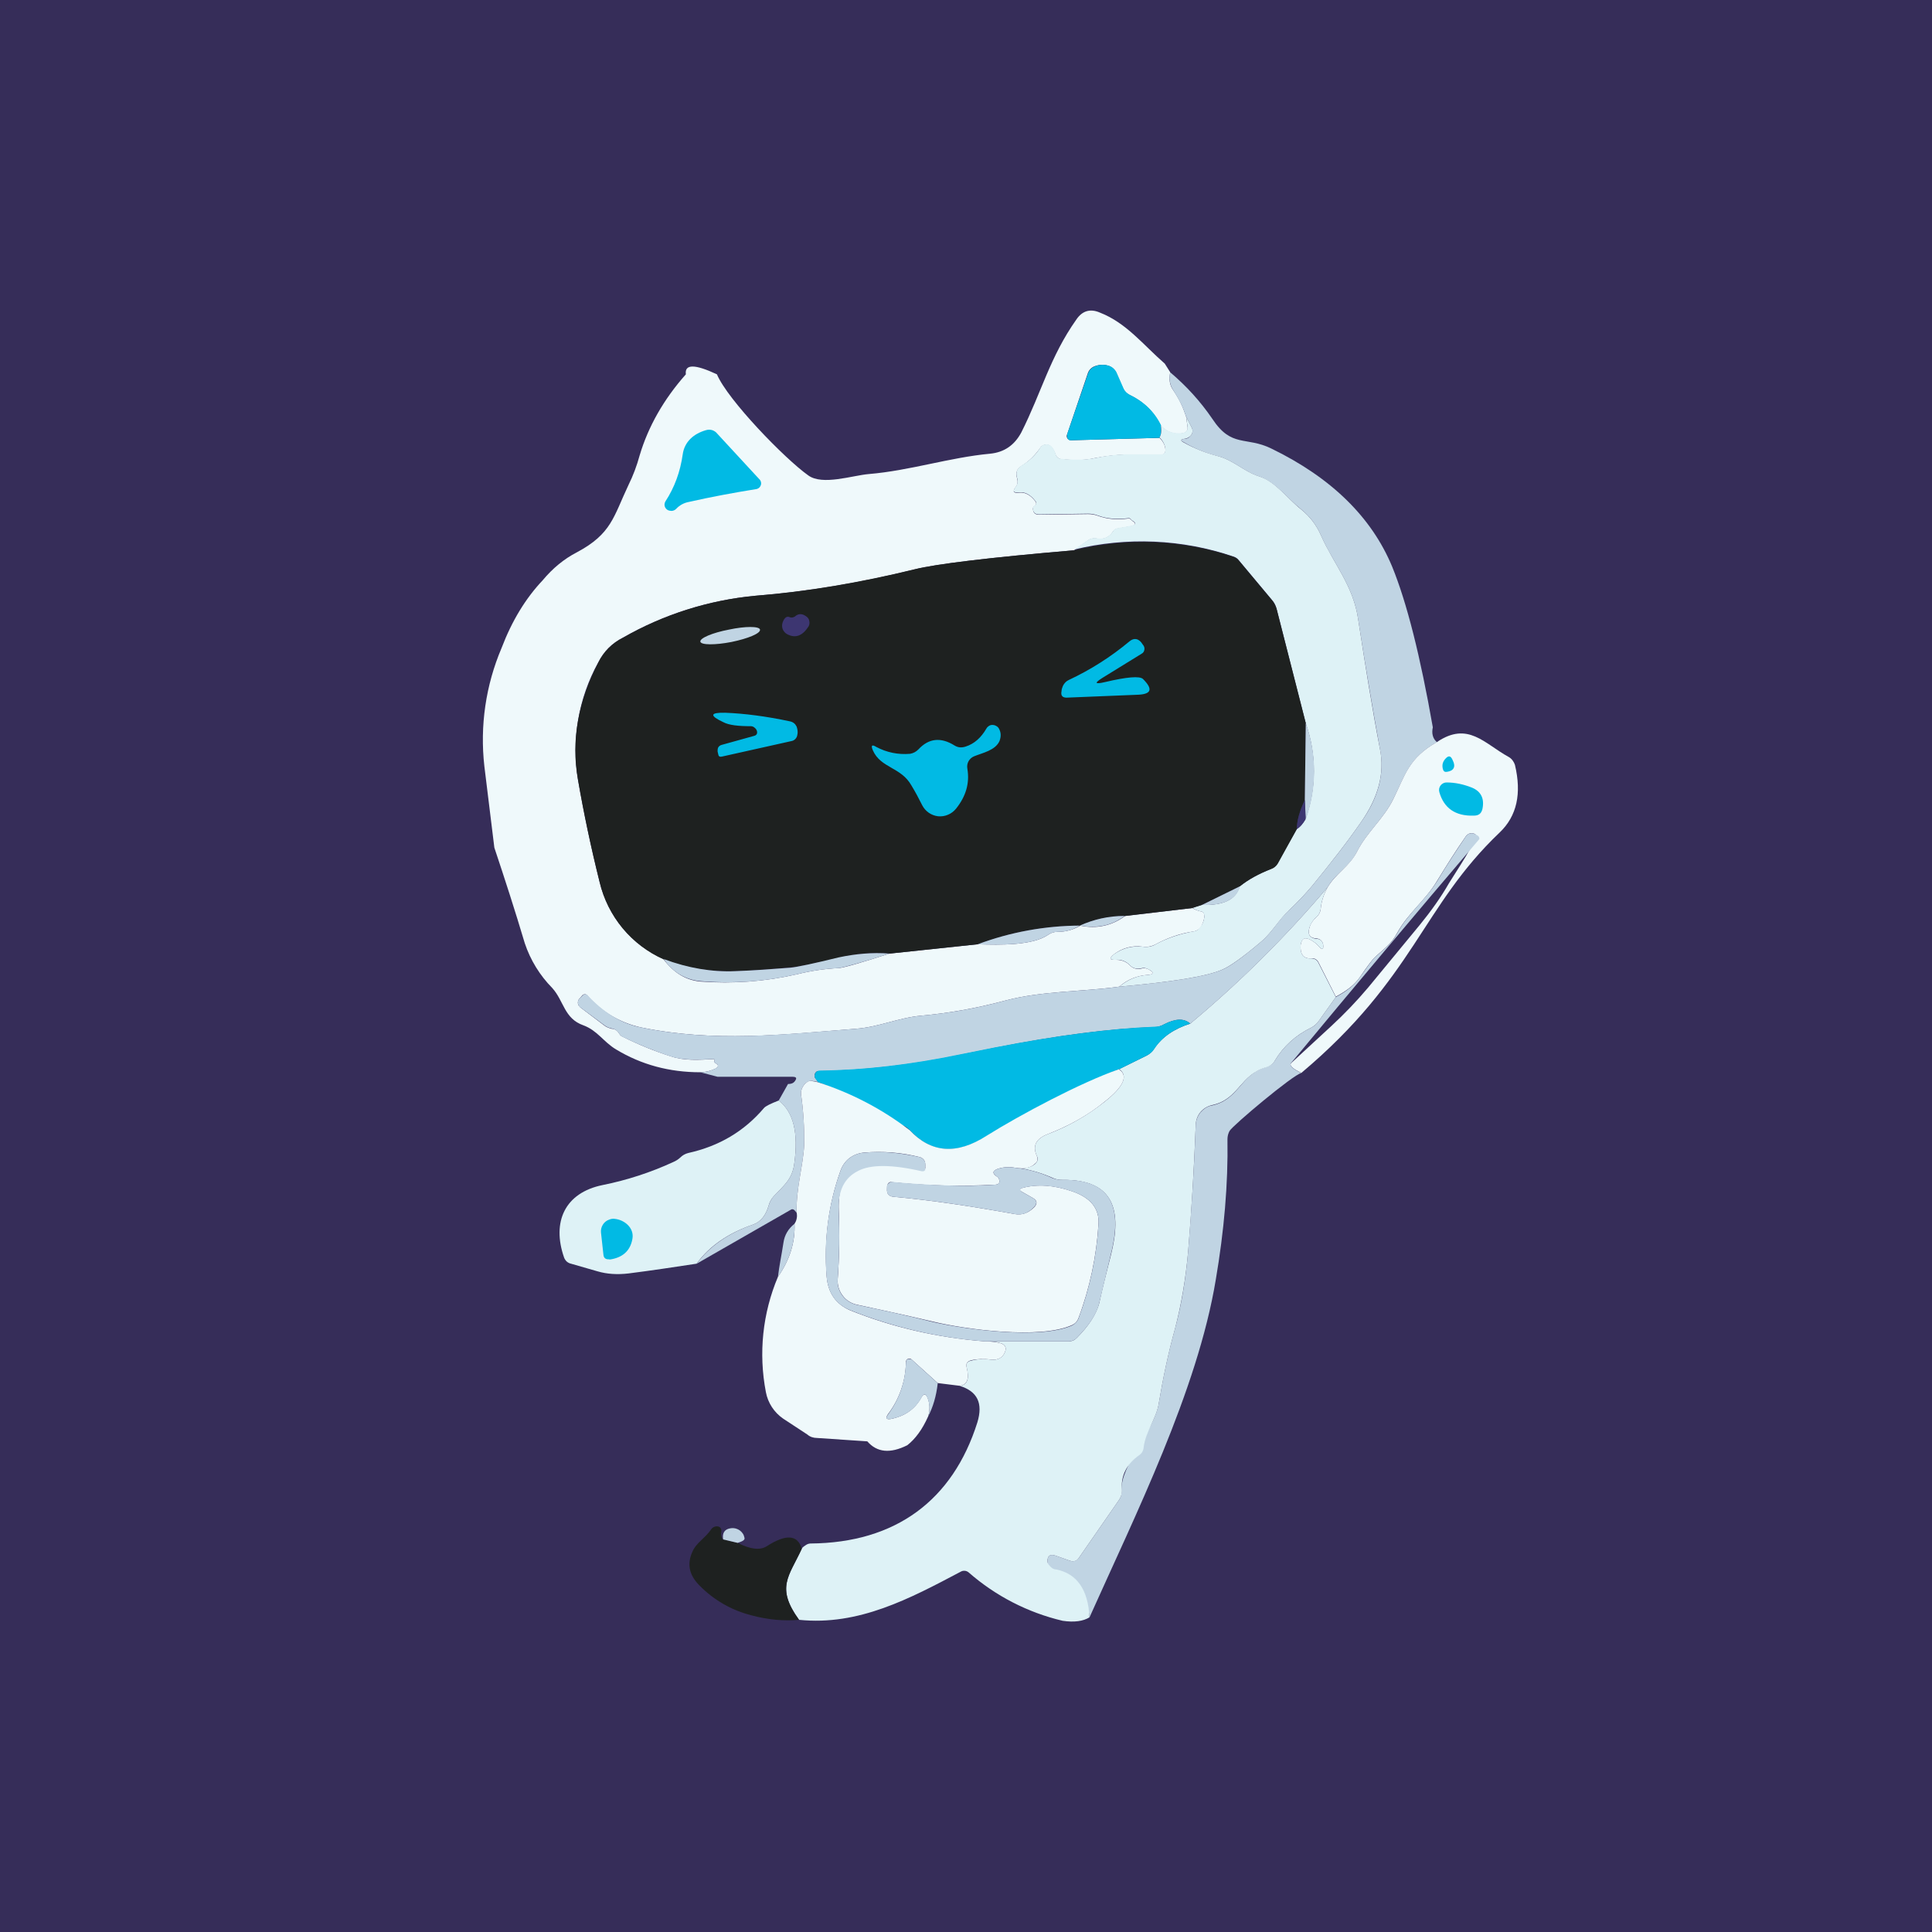 <svg width="24" height="24" viewBox="0 0 24 24" fill="none" xmlns="http://www.w3.org/2000/svg">
<rect x="0" y="0" width="24" height="24" fill="#808080" stroke="none"/>
<g clip-path="url(#clip0_31_13736)">
<path d="M0 0H24V24H0V0Z" fill="#362D59"/>
<path d="M14.469 4.517L14.537 4.624C14.52 4.71 14.529 4.783 14.572 4.843C14.657 4.971 14.691 5.049 14.734 5.173L14.752 5.301C14.76 5.344 14.739 5.374 14.691 5.383C14.642 5.392 14.591 5.388 14.544 5.372C14.496 5.355 14.454 5.327 14.421 5.289C14.336 5.117 14.207 4.989 14.027 4.903C13.995 4.888 13.969 4.862 13.954 4.83L13.864 4.629C13.854 4.606 13.839 4.586 13.819 4.57C13.8 4.555 13.777 4.544 13.753 4.539C13.7 4.526 13.645 4.531 13.594 4.551C13.575 4.559 13.558 4.57 13.544 4.585C13.53 4.6 13.519 4.618 13.513 4.637L13.256 5.396C13.252 5.404 13.25 5.413 13.251 5.422C13.252 5.431 13.255 5.44 13.26 5.447C13.266 5.454 13.273 5.46 13.281 5.464C13.289 5.467 13.298 5.469 13.307 5.469L14.404 5.439C14.447 5.481 14.473 5.529 14.477 5.58C14.482 5.627 14.46 5.653 14.409 5.653C14.263 5.644 14.121 5.644 13.98 5.649C13.86 5.649 13.736 5.666 13.599 5.691C13.492 5.717 13.354 5.721 13.191 5.704C13.173 5.704 13.155 5.698 13.14 5.686C13.125 5.674 13.115 5.658 13.11 5.64C13.1 5.611 13.086 5.583 13.067 5.559C13.059 5.548 13.049 5.539 13.037 5.533C13.025 5.527 13.012 5.524 12.999 5.524C12.985 5.524 12.971 5.526 12.958 5.532C12.945 5.538 12.934 5.547 12.926 5.559C12.861 5.653 12.784 5.73 12.694 5.786C12.634 5.82 12.613 5.871 12.634 5.94C12.647 5.983 12.643 6.017 12.617 6.051C12.574 6.107 12.591 6.129 12.66 6.12C12.733 6.111 12.802 6.15 12.861 6.227C12.879 6.249 12.874 6.27 12.853 6.287C12.847 6.29 12.842 6.294 12.838 6.299C12.834 6.304 12.832 6.311 12.832 6.317C12.832 6.369 12.857 6.394 12.909 6.394L13.517 6.386C13.56 6.386 13.603 6.394 13.637 6.407C13.753 6.45 13.877 6.459 14.019 6.441C14.027 6.441 14.036 6.441 14.044 6.45L14.066 6.471C14.117 6.501 14.109 6.523 14.053 6.536L13.882 6.566C13.87 6.568 13.859 6.572 13.849 6.579C13.839 6.585 13.832 6.594 13.826 6.604C13.779 6.677 13.71 6.707 13.62 6.69C13.601 6.687 13.582 6.687 13.564 6.692C13.545 6.696 13.528 6.704 13.513 6.716L13.341 6.836C12.283 6.926 11.627 7.007 11.37 7.071C10.68 7.243 10.02 7.35 9.381 7.401C8.804 7.455 8.244 7.632 7.74 7.92C7.603 7.989 7.5 8.091 7.431 8.229C7.187 8.671 7.098 9.183 7.179 9.681C7.251 10.097 7.341 10.526 7.449 10.959C7.499 11.168 7.596 11.363 7.734 11.529C7.871 11.694 8.045 11.826 8.241 11.914C8.37 12.086 8.52 12.176 8.7 12.193C9.107 12.223 9.506 12.193 9.9 12.103C10.072 12.06 10.243 12.034 10.419 12.026C10.483 12.021 10.693 11.961 11.049 11.846L12.146 11.73C12.424 11.739 12.832 11.747 13.024 11.61C13.057 11.587 13.096 11.575 13.136 11.576C13.239 11.576 13.333 11.55 13.419 11.499C13.629 11.541 13.813 11.499 13.976 11.379L14.812 11.28C14.841 11.297 14.871 11.31 14.906 11.319C14.949 11.323 14.966 11.349 14.961 11.387C14.957 11.434 14.94 11.473 14.919 11.516C14.907 11.531 14.892 11.545 14.875 11.554C14.858 11.564 14.839 11.57 14.82 11.572C14.653 11.597 14.499 11.653 14.357 11.73C14.307 11.757 14.25 11.768 14.194 11.76C14.132 11.751 14.068 11.755 14.007 11.771C13.946 11.787 13.889 11.816 13.839 11.854C13.774 11.906 13.783 11.927 13.864 11.923C13.933 11.923 13.989 11.944 14.036 11.992C14.052 12.009 14.073 12.023 14.097 12.03C14.12 12.038 14.145 12.039 14.169 12.034C14.185 12.029 14.203 12.026 14.221 12.028C14.239 12.029 14.256 12.034 14.271 12.043C14.344 12.086 14.34 12.103 14.254 12.111C14.126 12.12 14.006 12.167 13.903 12.257C13.427 12.322 12.943 12.309 12.489 12.429C12.124 12.527 11.777 12.587 11.443 12.617C11.16 12.643 10.916 12.759 10.629 12.78C9.716 12.853 8.884 12.951 7.963 12.763C7.699 12.705 7.461 12.562 7.286 12.356C7.277 12.351 7.268 12.35 7.259 12.351C7.249 12.353 7.241 12.357 7.234 12.364L7.204 12.399C7.192 12.409 7.183 12.424 7.18 12.441C7.177 12.457 7.179 12.474 7.187 12.489L7.209 12.514L7.504 12.737C7.53 12.759 7.564 12.771 7.599 12.78C7.641 12.78 7.671 12.806 7.693 12.84C7.701 12.857 7.714 12.87 7.736 12.879C7.933 12.977 8.134 13.059 8.336 13.123C8.507 13.179 8.679 13.166 8.863 13.157C8.865 13.157 8.868 13.157 8.87 13.158C8.872 13.158 8.874 13.16 8.876 13.162C8.877 13.163 8.877 13.166 8.877 13.168C8.877 13.17 8.877 13.172 8.876 13.174C8.871 13.187 8.876 13.2 8.884 13.204C8.931 13.23 8.931 13.252 8.884 13.277C8.824 13.303 8.764 13.32 8.7 13.32C8.314 13.32 7.967 13.226 7.654 13.037C7.496 12.943 7.423 12.802 7.247 12.737C7.007 12.652 7.007 12.437 6.861 12.274C6.706 12.117 6.589 11.927 6.519 11.717C6.399 11.314 6.27 10.916 6.141 10.53L6.017 9.519C5.96 9.018 6.034 8.512 6.231 8.049C6.36 7.71 6.531 7.431 6.741 7.209C6.866 7.059 7.007 6.943 7.166 6.861C7.599 6.63 7.62 6.42 7.809 6.021C7.864 5.91 7.911 5.786 7.946 5.657C8.053 5.297 8.246 4.959 8.52 4.65C8.503 4.521 8.631 4.521 8.906 4.65C9.039 4.967 9.75 5.7 10.041 5.906C10.217 6.034 10.59 5.906 10.791 5.889C11.306 5.846 11.794 5.683 12.3 5.636C12.472 5.619 12.6 5.533 12.686 5.374C12.939 4.873 13.041 4.436 13.371 3.969C13.444 3.861 13.543 3.831 13.663 3.883C13.993 4.011 14.203 4.286 14.469 4.517Z" fill="#EFF9FB"/>
<path d="M14.421 5.289C14.43 5.353 14.421 5.404 14.404 5.439L13.307 5.469H13.286C13.278 5.465 13.271 5.459 13.265 5.451C13.26 5.444 13.257 5.435 13.256 5.426V5.396L13.517 4.637C13.534 4.594 13.56 4.569 13.599 4.552C13.649 4.531 13.704 4.526 13.757 4.539C13.781 4.544 13.803 4.554 13.823 4.569C13.842 4.584 13.858 4.603 13.869 4.624L13.959 4.83C13.976 4.864 14.002 4.886 14.031 4.903C14.211 4.989 14.344 5.117 14.426 5.289H14.421Z" fill="#01BAE4"/>
<path d="M14.537 4.625C14.739 4.796 14.914 4.989 15.06 5.203C15.3 5.567 15.476 5.417 15.793 5.572C16.543 5.936 17.04 6.429 17.293 7.037C17.477 7.487 17.644 8.152 17.799 9.035C17.782 9.112 17.799 9.176 17.85 9.219C17.494 9.42 17.456 9.635 17.306 9.93C17.186 10.175 16.976 10.342 16.856 10.582C16.762 10.77 16.599 10.839 16.491 11.023C15.973 11.636 15.403 12.203 14.786 12.716C14.709 12.647 14.601 12.652 14.46 12.725C14.425 12.745 14.385 12.757 14.344 12.759C13.796 12.776 13.132 12.862 12.356 13.016L11.931 13.102C11.345 13.227 10.748 13.296 10.149 13.307C10.139 13.314 10.13 13.323 10.125 13.333C10.12 13.344 10.118 13.356 10.119 13.367C10.119 13.38 10.123 13.389 10.132 13.397L10.162 13.44C10.101 13.427 10.063 13.423 10.046 13.432C10.015 13.446 9.989 13.47 9.973 13.5C9.956 13.528 9.948 13.562 9.951 13.595C9.981 13.809 9.994 14.014 9.99 14.216C9.981 14.464 9.887 14.769 9.896 15.065L9.87 15.034C9.857 15.022 9.84 15.017 9.827 15.026L8.653 15.699C8.811 15.485 9.047 15.317 9.36 15.21C9.45 15.176 9.514 15.099 9.549 14.975C9.561 14.932 9.583 14.893 9.609 14.863C9.733 14.73 9.84 14.653 9.866 14.46C9.921 14.075 9.857 13.813 9.673 13.672L9.789 13.466C9.827 13.466 9.853 13.457 9.87 13.436C9.904 13.393 9.896 13.376 9.84 13.376H8.914L8.7 13.32C8.764 13.32 8.824 13.303 8.88 13.277C8.931 13.252 8.931 13.23 8.884 13.204C8.871 13.2 8.871 13.187 8.876 13.175V13.162C8.874 13.16 8.872 13.158 8.87 13.158C8.868 13.157 8.865 13.157 8.863 13.157C8.683 13.162 8.507 13.179 8.331 13.123C8.134 13.059 7.933 12.977 7.731 12.879C7.713 12.869 7.698 12.854 7.689 12.836C7.679 12.82 7.666 12.806 7.65 12.796C7.635 12.785 7.617 12.778 7.599 12.776C7.564 12.77 7.532 12.755 7.504 12.733L7.209 12.514C7.2 12.508 7.193 12.499 7.188 12.49C7.182 12.48 7.179 12.47 7.179 12.459C7.178 12.447 7.18 12.436 7.184 12.426C7.189 12.415 7.196 12.406 7.204 12.399L7.239 12.364C7.247 12.356 7.257 12.352 7.269 12.352C7.28 12.352 7.291 12.356 7.299 12.364C7.5 12.579 7.719 12.716 7.963 12.763C8.884 12.952 9.716 12.849 10.629 12.78C10.916 12.759 11.16 12.643 11.443 12.617C11.777 12.587 12.129 12.527 12.489 12.429C12.943 12.309 13.427 12.322 13.903 12.257C14.567 12.197 14.996 12.129 15.189 12.043C15.279 12.005 15.437 11.893 15.664 11.7C15.81 11.576 15.883 11.422 16.024 11.297C16.119 11.207 16.213 11.109 16.299 11.006C16.53 10.723 16.736 10.462 16.907 10.213C17.122 9.913 17.203 9.609 17.143 9.309C17.049 8.795 16.959 8.259 16.873 7.702C16.813 7.273 16.569 7.012 16.41 6.652C16.354 6.523 16.273 6.416 16.162 6.326C15.999 6.197 15.84 5.983 15.643 5.919C15.45 5.859 15.326 5.713 15.111 5.662C14.967 5.625 14.828 5.567 14.7 5.49C14.662 5.473 14.666 5.456 14.713 5.452C14.743 5.452 14.769 5.439 14.786 5.417C14.8 5.404 14.81 5.386 14.813 5.367C14.816 5.347 14.813 5.327 14.803 5.31L14.734 5.173C14.691 5.049 14.653 4.972 14.572 4.843C14.551 4.811 14.538 4.775 14.532 4.737C14.526 4.7 14.528 4.661 14.537 4.625Z" fill="#C0D4E3"/>
<path d="M14.734 5.173L14.803 5.31C14.813 5.327 14.816 5.347 14.813 5.367C14.81 5.386 14.8 5.404 14.786 5.417C14.766 5.436 14.74 5.448 14.713 5.451C14.666 5.456 14.661 5.473 14.7 5.494C14.837 5.571 14.97 5.623 15.111 5.661C15.326 5.713 15.45 5.858 15.643 5.918C15.84 5.978 15.998 6.197 16.161 6.326C16.273 6.416 16.354 6.523 16.41 6.651C16.569 7.011 16.813 7.273 16.873 7.701C16.959 8.258 17.044 8.794 17.143 9.308C17.203 9.608 17.121 9.908 16.907 10.213C16.736 10.461 16.53 10.723 16.299 11.006C16.213 11.108 16.119 11.207 16.024 11.297C15.883 11.426 15.81 11.576 15.664 11.7C15.437 11.893 15.278 12.004 15.188 12.043C14.996 12.129 14.567 12.197 13.903 12.257C14.006 12.171 14.121 12.12 14.254 12.111C14.34 12.103 14.34 12.081 14.271 12.043C14.256 12.034 14.239 12.028 14.221 12.025C14.204 12.023 14.186 12.025 14.168 12.03C14.145 12.035 14.12 12.035 14.097 12.028C14.074 12.021 14.053 12.009 14.036 11.991C14.014 11.967 13.988 11.949 13.958 11.937C13.928 11.925 13.896 11.92 13.864 11.923C13.783 11.927 13.774 11.906 13.838 11.854C13.946 11.777 14.061 11.747 14.194 11.76C14.25 11.768 14.31 11.76 14.357 11.73C14.498 11.653 14.657 11.601 14.82 11.571C14.863 11.567 14.893 11.546 14.914 11.511C14.94 11.477 14.957 11.434 14.961 11.387C14.961 11.348 14.948 11.323 14.906 11.319C14.872 11.311 14.839 11.296 14.811 11.276L14.927 11.241C15.201 11.25 15.356 11.173 15.399 11.01C15.51 10.924 15.634 10.856 15.784 10.796C15.821 10.783 15.851 10.757 15.87 10.723L16.11 10.299C16.153 10.273 16.187 10.23 16.217 10.178C16.355 9.794 16.357 9.373 16.221 8.987L15.857 7.556C15.846 7.518 15.827 7.482 15.801 7.453L15.386 6.956C15.369 6.935 15.347 6.921 15.321 6.913C14.683 6.696 13.996 6.667 13.341 6.827L13.513 6.711C13.528 6.7 13.545 6.692 13.564 6.687C13.582 6.683 13.601 6.682 13.62 6.686C13.706 6.703 13.778 6.673 13.826 6.6C13.831 6.59 13.838 6.582 13.847 6.575C13.856 6.568 13.866 6.564 13.877 6.561L14.049 6.531C14.113 6.518 14.117 6.497 14.066 6.467C14.058 6.461 14.05 6.454 14.044 6.446C14.041 6.442 14.037 6.44 14.032 6.438C14.028 6.437 14.023 6.436 14.018 6.437C13.877 6.454 13.753 6.446 13.637 6.403C13.599 6.388 13.558 6.381 13.517 6.381L12.909 6.39C12.857 6.39 12.831 6.364 12.831 6.313C12.831 6.3 12.84 6.287 12.853 6.283C12.874 6.266 12.879 6.24 12.861 6.223C12.801 6.146 12.733 6.107 12.66 6.116C12.591 6.124 12.574 6.103 12.617 6.047C12.629 6.031 12.637 6.013 12.64 5.994C12.643 5.974 12.641 5.954 12.634 5.936C12.613 5.867 12.634 5.816 12.694 5.781C12.784 5.726 12.866 5.653 12.926 5.554C12.934 5.543 12.945 5.534 12.958 5.528C12.97 5.522 12.985 5.519 12.998 5.52C13.013 5.519 13.027 5.522 13.039 5.528C13.052 5.534 13.063 5.543 13.071 5.554C13.09 5.58 13.105 5.609 13.114 5.64C13.123 5.678 13.149 5.7 13.191 5.7C13.354 5.717 13.491 5.713 13.598 5.691C13.736 5.661 13.856 5.648 13.98 5.644H14.409C14.46 5.648 14.481 5.623 14.477 5.576C14.47 5.522 14.444 5.472 14.404 5.434C14.426 5.4 14.43 5.348 14.421 5.284C14.49 5.361 14.58 5.391 14.691 5.378C14.734 5.37 14.76 5.344 14.751 5.293L14.734 5.168V5.173Z" fill="#DEF2F6"/>
<path d="M8.554 6.236C8.495 6.247 8.441 6.277 8.4 6.321C8.389 6.332 8.375 6.34 8.36 6.344C8.345 6.348 8.329 6.347 8.314 6.343C8.3 6.34 8.286 6.332 8.276 6.321C8.264 6.309 8.257 6.293 8.255 6.276C8.254 6.259 8.258 6.242 8.267 6.227C8.379 6.056 8.451 5.859 8.481 5.644C8.503 5.486 8.619 5.387 8.769 5.344C8.794 5.336 8.821 5.336 8.846 5.343C8.871 5.351 8.894 5.366 8.91 5.387L9.429 5.949C9.44 5.958 9.448 5.971 9.452 5.985C9.456 5.999 9.456 6.014 9.451 6.027C9.446 6.041 9.438 6.053 9.426 6.062C9.414 6.071 9.4 6.076 9.386 6.077C9.12 6.12 8.841 6.171 8.554 6.236Z" fill="#01BAE4"/>
<path d="M16.221 8.983L16.209 9.938C16.144 10.076 16.11 10.196 16.11 10.298L15.874 10.727C15.855 10.759 15.825 10.784 15.789 10.796C15.634 10.856 15.51 10.924 15.403 11.01L14.931 11.241L14.812 11.28L13.976 11.378C13.77 11.378 13.586 11.421 13.419 11.498C12.984 11.5 12.553 11.578 12.146 11.73L11.049 11.846C10.834 11.828 10.624 11.846 10.423 11.897C10.106 11.97 9.904 12.013 9.814 12.017C9.587 12.038 9.36 12.056 9.133 12.064C8.83 12.075 8.529 12.025 8.246 11.918C8.048 11.831 7.873 11.698 7.735 11.532C7.597 11.365 7.499 11.169 7.449 10.958C7.341 10.526 7.251 10.101 7.179 9.681C7.093 9.206 7.179 8.721 7.436 8.224C7.5 8.096 7.607 7.988 7.736 7.924C8.241 7.634 8.802 7.456 9.381 7.401C10.02 7.35 10.68 7.238 11.366 7.071C11.623 7.007 12.283 6.926 13.341 6.836C13.996 6.674 14.683 6.702 15.322 6.917C15.347 6.926 15.369 6.938 15.386 6.96L15.802 7.457C15.827 7.487 15.844 7.521 15.857 7.56L16.221 8.983Z" fill="#1E2120"/>
<path d="M9.874 7.659C9.921 7.616 9.973 7.62 10.028 7.667C10.043 7.681 10.052 7.699 10.054 7.719C10.059 7.74 10.054 7.761 10.046 7.779C9.973 7.894 9.887 7.933 9.784 7.881C9.756 7.868 9.735 7.845 9.723 7.816C9.712 7.788 9.713 7.756 9.724 7.727C9.746 7.671 9.776 7.65 9.81 7.667C9.831 7.676 9.853 7.671 9.874 7.659Z" fill="#3D3671"/>
<path d="M9.086 7.975C9.291 7.933 9.45 7.868 9.441 7.821C9.433 7.778 9.257 7.778 9.056 7.821C8.85 7.86 8.691 7.928 8.7 7.971C8.709 8.014 8.884 8.014 9.086 7.975Z" fill="#C0D4E3"/>
<path d="M13.701 8.417C13.59 8.486 13.598 8.503 13.727 8.473C13.997 8.409 14.156 8.396 14.198 8.434C14.327 8.563 14.306 8.627 14.117 8.631L13.26 8.666C13.2 8.67 13.174 8.644 13.187 8.584C13.187 8.563 13.196 8.541 13.204 8.52C13.221 8.486 13.247 8.46 13.277 8.447C13.548 8.32 13.801 8.159 14.031 7.967C14.083 7.924 14.134 7.929 14.177 7.98L14.198 8.01C14.206 8.018 14.211 8.028 14.214 8.038C14.217 8.048 14.218 8.059 14.216 8.07C14.215 8.081 14.211 8.091 14.205 8.1C14.199 8.109 14.191 8.116 14.181 8.121L13.701 8.417ZM9.403 9.081C9.398 9.064 9.387 9.049 9.373 9.039C9.361 9.028 9.346 9.022 9.33 9.021C9.171 9.021 9.056 9.009 8.983 8.97C8.811 8.889 8.82 8.85 9.009 8.854C9.244 8.863 9.514 8.897 9.814 8.961C9.853 8.97 9.879 8.991 9.896 9.026C9.909 9.064 9.913 9.099 9.904 9.133C9.901 9.151 9.892 9.168 9.879 9.181C9.866 9.194 9.85 9.203 9.831 9.206L8.966 9.399C8.944 9.403 8.927 9.399 8.923 9.373L8.914 9.334C8.914 9.317 8.914 9.3 8.923 9.283C8.933 9.268 8.948 9.257 8.966 9.253L9.369 9.141C9.399 9.133 9.411 9.111 9.403 9.081ZM12.017 9.549C12.047 9.729 12 9.891 11.876 10.046C11.849 10.079 11.815 10.105 11.776 10.121C11.737 10.138 11.695 10.144 11.653 10.14C11.611 10.135 11.572 10.12 11.537 10.096C11.503 10.072 11.475 10.04 11.456 10.003C11.413 9.917 11.37 9.836 11.323 9.759C11.194 9.527 10.941 9.544 10.843 9.321C10.817 9.261 10.83 9.244 10.886 9.279C11.014 9.347 11.156 9.377 11.306 9.364C11.348 9.356 11.379 9.339 11.409 9.309C11.537 9.171 11.687 9.154 11.858 9.261C11.901 9.287 11.944 9.291 11.996 9.274C12.103 9.24 12.188 9.163 12.253 9.051C12.258 9.041 12.266 9.032 12.275 9.025C12.284 9.017 12.294 9.012 12.305 9.008C12.317 9.005 12.328 9.004 12.34 9.006C12.352 9.007 12.363 9.011 12.373 9.017C12.387 9.024 12.399 9.034 12.407 9.047C12.437 9.099 12.437 9.15 12.416 9.206C12.364 9.321 12.21 9.351 12.103 9.394C12.072 9.406 12.046 9.429 12.03 9.459C12.016 9.486 12.011 9.518 12.017 9.549Z" fill="#01BAE4"/>
<path d="M16.221 8.983C16.359 9.37 16.359 9.792 16.221 10.179L16.209 9.939L16.221 8.983Z" fill="#C0D4E3"/>
<path d="M16.166 13.328C16.05 13.273 16.007 13.23 16.046 13.2L16.538 12.746C16.706 12.591 16.856 12.433 16.997 12.266L17.64 11.486C17.773 11.323 17.897 11.151 18 10.971C18.064 10.864 18.381 10.397 18.326 10.363C18.307 10.351 18.284 10.348 18.263 10.352C18.241 10.357 18.222 10.37 18.21 10.388C18.081 10.573 17.966 10.757 17.85 10.946C17.704 11.19 17.49 11.344 17.357 11.588C17.284 11.73 17.186 11.79 17.078 11.893C17.057 11.91 16.993 11.991 16.894 12.137C16.83 12.231 16.731 12.308 16.594 12.381L16.38 11.957C16.372 11.939 16.359 11.924 16.342 11.915C16.325 11.905 16.305 11.902 16.286 11.906C16.191 11.91 16.148 11.854 16.157 11.738C16.17 11.653 16.209 11.636 16.286 11.678C16.323 11.699 16.356 11.725 16.384 11.756C16.427 11.807 16.444 11.798 16.436 11.73C16.427 11.687 16.397 11.661 16.35 11.657C16.273 11.653 16.243 11.61 16.264 11.533C16.277 11.477 16.307 11.434 16.35 11.396C16.381 11.37 16.401 11.333 16.406 11.293C16.414 11.198 16.444 11.108 16.491 11.023C16.599 10.843 16.761 10.766 16.856 10.581C16.976 10.341 17.186 10.174 17.306 9.93C17.456 9.63 17.494 9.42 17.85 9.218C18.236 8.957 18.437 9.236 18.741 9.403C18.78 9.424 18.806 9.463 18.819 9.501C18.904 9.857 18.844 10.136 18.63 10.341C17.661 11.263 17.576 12.141 16.166 13.328Z" fill="#EFF9FB"/>
<path d="M17.979 9.587C17.953 9.592 17.936 9.587 17.927 9.562C17.919 9.54 17.917 9.517 17.92 9.494C17.924 9.472 17.934 9.451 17.949 9.433C17.991 9.382 18.021 9.382 18.047 9.446C18.086 9.523 18.06 9.575 17.979 9.587ZM17.88 9.84C17.876 9.826 17.875 9.81 17.878 9.795C17.881 9.78 17.888 9.766 17.897 9.755C17.906 9.744 17.917 9.735 17.93 9.729C17.942 9.723 17.956 9.72 17.97 9.72C18.073 9.72 18.18 9.742 18.287 9.785C18.399 9.832 18.441 9.922 18.416 10.046C18.403 10.106 18.369 10.132 18.309 10.132C18.077 10.14 17.936 10.037 17.88 9.84Z" fill="#01BAE4"/>
<path d="M16.209 9.943L16.217 10.178C16.187 10.23 16.149 10.273 16.11 10.299C16.11 10.196 16.144 10.076 16.209 9.938V9.943Z" fill="#3D3671"/>
<path d="M16.166 13.329C16.063 13.35 15.309 13.984 15.274 14.049C15.257 14.08 15.248 14.116 15.248 14.152C15.257 14.709 15.206 15.292 15.103 15.896C14.876 17.272 14.1 18.827 13.534 20.092C13.513 19.697 13.007 19.603 13.011 19.389C13.016 19.324 13.046 19.303 13.11 19.324L13.294 19.389C13.337 19.402 13.376 19.389 13.401 19.354L13.903 18.63C13.925 18.597 13.935 18.558 13.933 18.519C13.911 18.202 14.34 17.782 14.396 17.426C14.447 17.122 14.511 16.813 14.597 16.504C14.678 16.204 14.73 15.883 14.76 15.54C14.803 14.992 14.837 14.469 14.854 13.972C14.857 13.915 14.878 13.861 14.914 13.817C14.953 13.774 15 13.74 15.06 13.732C15.399 13.654 15.403 13.346 15.737 13.252C15.781 13.239 15.818 13.21 15.84 13.17C15.943 12.999 16.093 12.862 16.286 12.767C16.32 12.75 16.354 12.724 16.38 12.686L16.594 12.386C16.731 12.313 16.83 12.232 16.894 12.137C16.997 11.992 17.057 11.91 17.078 11.893C17.19 11.79 17.284 11.73 17.357 11.593C17.49 11.344 17.7 11.19 17.85 10.95C17.966 10.757 18.086 10.573 18.21 10.389C18.222 10.37 18.241 10.357 18.263 10.353C18.284 10.348 18.307 10.352 18.326 10.363L18.356 10.38C18.363 10.384 18.369 10.391 18.373 10.398C18.377 10.406 18.378 10.415 18.377 10.423C17.593 11.342 16.816 12.266 16.046 13.196C16.007 13.23 16.046 13.273 16.166 13.329ZM15.403 11.014C15.36 11.173 15.201 11.25 14.931 11.242L15.403 11.01V11.014Z" fill="#C0D4E3"/>
<path d="M16.491 11.023C16.444 11.109 16.414 11.199 16.406 11.293C16.401 11.333 16.381 11.37 16.35 11.396C16.307 11.434 16.277 11.482 16.264 11.533C16.243 11.61 16.273 11.653 16.35 11.662C16.397 11.662 16.427 11.687 16.436 11.73C16.444 11.799 16.427 11.807 16.384 11.756C16.356 11.725 16.323 11.699 16.286 11.679C16.209 11.636 16.17 11.657 16.157 11.739C16.149 11.854 16.191 11.91 16.286 11.906C16.329 11.906 16.359 11.923 16.376 11.957L16.594 12.386L16.38 12.686C16.356 12.72 16.323 12.748 16.286 12.767C16.093 12.861 15.943 12.999 15.84 13.17C15.829 13.191 15.815 13.209 15.797 13.223C15.78 13.238 15.759 13.249 15.737 13.256C15.403 13.346 15.394 13.654 15.06 13.727C15.003 13.739 14.952 13.769 14.914 13.813C14.877 13.857 14.856 13.913 14.854 13.972C14.834 14.495 14.803 15.018 14.76 15.54C14.73 15.883 14.674 16.209 14.597 16.504C14.511 16.813 14.447 17.122 14.396 17.426C14.366 17.627 14.233 17.773 14.207 17.979C14.206 17.998 14.2 18.017 14.191 18.034C14.181 18.052 14.168 18.066 14.151 18.077C13.993 18.189 13.92 18.334 13.937 18.519C13.937 18.561 13.924 18.596 13.903 18.63L13.401 19.354C13.376 19.393 13.337 19.401 13.294 19.389L13.11 19.324C13.046 19.303 13.016 19.324 13.011 19.389C13.011 19.414 13.02 19.431 13.041 19.453C13.063 19.479 13.089 19.496 13.119 19.496C13.376 19.547 13.517 19.744 13.534 20.091C13.457 20.139 13.346 20.156 13.2 20.134C12.768 20.032 12.368 19.826 12.034 19.534C12.02 19.522 12.003 19.514 11.984 19.513C11.966 19.511 11.947 19.516 11.931 19.526C11.306 19.856 10.667 20.199 9.926 20.122C9.634 19.719 9.801 19.586 9.96 19.239C9.964 19.226 9.981 19.213 10.007 19.196C10.024 19.183 10.045 19.175 10.067 19.174C11.13 19.166 11.837 18.634 12.141 17.67C12.214 17.43 12.141 17.284 11.923 17.216C12.017 17.203 12.043 17.13 12.009 16.989C11.996 16.942 12.013 16.912 12.064 16.903C12.141 16.881 12.223 16.877 12.309 16.89C12.394 16.899 12.454 16.869 12.484 16.796C12.506 16.744 12.489 16.71 12.441 16.689C12.375 16.667 12.305 16.658 12.236 16.663H13.273C13.316 16.663 13.346 16.65 13.376 16.62C13.53 16.466 13.62 16.32 13.654 16.192C13.697 15.994 13.749 15.793 13.8 15.591C13.937 15.052 13.851 14.649 13.196 14.657C13.154 14.658 13.113 14.649 13.076 14.632C12.93 14.567 12.776 14.524 12.613 14.503C12.724 14.524 12.806 14.503 12.857 14.46C12.891 14.43 12.9 14.396 12.879 14.357C12.823 14.233 12.87 14.143 13.02 14.087C13.277 13.989 13.509 13.856 13.719 13.689C13.959 13.5 14.019 13.363 13.903 13.281L14.25 13.11C14.284 13.089 14.314 13.067 14.336 13.029C14.434 12.883 14.584 12.78 14.786 12.716C15.403 12.202 15.973 11.636 16.491 11.023Z" fill="#DEF2F6"/>
<path d="M13.971 11.378C13.813 11.498 13.629 11.537 13.414 11.498C13.586 11.421 13.77 11.378 13.971 11.378Z" fill="#C0D4E3"/>
<path d="M13.414 11.498C13.329 11.55 13.243 11.576 13.136 11.576C13.093 11.576 13.059 11.588 13.024 11.61C12.831 11.747 12.424 11.739 12.146 11.73C12.553 11.578 12.984 11.5 13.419 11.498H13.414ZM11.049 11.846C10.693 11.961 10.483 12.017 10.419 12.026C10.247 12.034 10.071 12.06 9.9 12.103C9.506 12.193 9.107 12.223 8.7 12.188C8.608 12.18 8.52 12.151 8.441 12.104C8.363 12.056 8.296 11.991 8.246 11.914C8.546 12.026 8.846 12.077 9.133 12.064C9.36 12.056 9.587 12.039 9.819 12.021C9.904 12.013 10.106 11.97 10.419 11.893C10.624 11.85 10.834 11.829 11.049 11.846Z" fill="#C0D4E3"/>
<path d="M14.786 12.716C14.584 12.78 14.434 12.883 14.34 13.029C14.318 13.063 14.287 13.091 14.25 13.11L13.903 13.282C13.689 13.359 13.509 13.466 13.371 13.607C13.336 13.644 13.292 13.671 13.243 13.684C12.895 13.777 12.562 13.921 12.257 14.113C11.884 14.349 11.567 14.327 11.302 14.04C11.262 13.996 11.207 13.968 11.147 13.963C11.104 13.959 11.062 13.942 11.031 13.912C10.907 13.811 10.76 13.742 10.603 13.71C10.557 13.702 10.515 13.68 10.483 13.646C10.397 13.547 10.286 13.479 10.162 13.444L10.132 13.402C10.124 13.392 10.12 13.38 10.119 13.368C10.119 13.356 10.121 13.344 10.127 13.333C10.133 13.323 10.14 13.314 10.15 13.308C10.16 13.302 10.171 13.299 10.183 13.299C10.723 13.294 11.306 13.226 11.931 13.097L12.356 13.012C13.127 12.862 13.796 12.776 14.344 12.754C14.387 12.754 14.426 12.746 14.46 12.724C14.601 12.652 14.709 12.647 14.786 12.716Z" fill="#01BAE4"/>
<path d="M13.903 13.286C14.019 13.363 13.959 13.5 13.719 13.688C13.509 13.86 13.273 13.988 13.02 14.087C12.87 14.143 12.823 14.233 12.879 14.357C12.896 14.4 12.891 14.43 12.857 14.456C12.806 14.507 12.729 14.524 12.613 14.507C12.54 14.492 12.465 14.497 12.394 14.52C12.326 14.546 12.326 14.575 12.381 14.614C12.394 14.618 12.399 14.627 12.407 14.64C12.429 14.687 12.411 14.717 12.356 14.717C11.924 14.74 11.491 14.729 11.061 14.683C11.019 14.695 11.019 14.738 11.019 14.768C11.014 14.828 11.04 14.863 11.104 14.867C11.576 14.91 12.081 14.987 12.604 15.081C12.699 15.098 12.776 15.068 12.849 14.995C12.891 14.948 12.883 14.91 12.827 14.88L12.699 14.807C12.656 14.786 12.66 14.768 12.707 14.755C12.887 14.708 13.093 14.721 13.316 14.798C13.547 14.876 13.659 15.013 13.646 15.206C13.621 15.606 13.538 16 13.397 16.375C13.38 16.418 13.354 16.444 13.316 16.461C12.917 16.641 11.987 16.513 11.593 16.418C11.289 16.346 10.971 16.277 10.65 16.208C10.578 16.194 10.514 16.155 10.47 16.097C10.425 16.04 10.402 15.968 10.406 15.896C10.427 15.604 10.431 15.317 10.419 15.03C10.41 14.794 10.479 14.546 10.65 14.456C10.8 14.378 11.477 14.541 11.494 14.515V14.468C11.494 14.447 11.49 14.425 11.477 14.408C11.464 14.392 11.446 14.379 11.426 14.374C11.199 14.316 10.964 14.298 10.731 14.318C10.666 14.324 10.604 14.348 10.551 14.387C10.5 14.428 10.461 14.483 10.44 14.546C10.29 14.966 10.234 15.403 10.269 15.857C10.286 16.063 10.384 16.2 10.56 16.277C11.074 16.483 11.631 16.616 12.236 16.663C12.313 16.663 12.381 16.671 12.437 16.688C12.489 16.71 12.506 16.744 12.484 16.796C12.454 16.868 12.399 16.898 12.309 16.89C12.223 16.877 12.137 16.881 12.064 16.898C12.013 16.911 11.996 16.941 12.009 16.988C12.043 17.125 12.017 17.203 11.923 17.215L11.649 17.181L11.327 16.89C11.322 16.885 11.317 16.881 11.31 16.879C11.304 16.877 11.297 16.876 11.291 16.877C11.284 16.878 11.278 16.88 11.272 16.884C11.267 16.887 11.262 16.892 11.259 16.898C11.255 16.906 11.253 16.915 11.254 16.924C11.25 17.157 11.172 17.382 11.031 17.567C10.997 17.618 11.01 17.636 11.066 17.627C11.237 17.593 11.366 17.507 11.447 17.357C11.473 17.31 11.499 17.314 11.52 17.357C11.552 17.433 11.555 17.518 11.529 17.597C11.456 17.76 11.37 17.875 11.271 17.953C11.057 18.06 10.894 18.043 10.774 17.905L10.149 17.863C10.106 17.863 10.063 17.85 10.029 17.82L9.729 17.623C9.616 17.545 9.539 17.427 9.514 17.293C9.421 16.811 9.473 16.313 9.664 15.861C9.81 15.651 9.879 15.433 9.87 15.201C9.884 15.181 9.893 15.159 9.897 15.135C9.902 15.112 9.901 15.088 9.896 15.064C9.887 14.764 9.981 14.464 9.99 14.216C9.993 14.008 9.98 13.8 9.951 13.594C9.948 13.561 9.956 13.528 9.973 13.5C9.99 13.47 10.016 13.444 10.046 13.431C10.063 13.423 10.101 13.431 10.161 13.444C10.573 13.576 10.958 13.777 11.301 14.04C11.567 14.323 11.884 14.348 12.257 14.108C12.669 13.851 13.423 13.448 13.903 13.281V13.286Z" fill="#EFF9FB"/>
<path d="M9.673 13.671C9.857 13.813 9.921 14.074 9.866 14.46C9.84 14.653 9.733 14.73 9.609 14.863C9.581 14.895 9.56 14.933 9.549 14.974C9.514 15.098 9.45 15.176 9.36 15.21C9.047 15.317 8.811 15.48 8.653 15.698C8.37 15.741 8.087 15.784 7.809 15.819C7.667 15.836 7.539 15.827 7.423 15.793L7.093 15.698C7.073 15.694 7.055 15.684 7.04 15.671C7.025 15.657 7.014 15.64 7.007 15.621C6.853 15.18 7.016 14.816 7.487 14.721C7.79 14.66 8.085 14.564 8.366 14.434C8.397 14.421 8.426 14.402 8.451 14.379C8.479 14.351 8.513 14.332 8.55 14.323C8.936 14.237 9.244 14.053 9.489 13.766C9.51 13.74 9.574 13.71 9.673 13.671Z" fill="#DEF2F6"/>
<path d="M12.613 14.507C12.776 14.524 12.93 14.567 13.076 14.636C13.114 14.649 13.153 14.657 13.196 14.657C13.851 14.644 13.937 15.052 13.796 15.596L13.654 16.192C13.624 16.32 13.53 16.466 13.376 16.62C13.363 16.634 13.347 16.645 13.329 16.652C13.311 16.66 13.292 16.663 13.273 16.663H12.236C11.662 16.62 11.099 16.49 10.564 16.277C10.384 16.204 10.286 16.063 10.268 15.857C10.231 15.413 10.289 14.966 10.44 14.546C10.461 14.483 10.5 14.428 10.551 14.387C10.603 14.349 10.667 14.323 10.731 14.319C10.946 14.297 11.181 14.319 11.426 14.374C11.443 14.379 11.464 14.392 11.477 14.409C11.49 14.426 11.498 14.447 11.494 14.469V14.533C11.491 14.537 11.488 14.541 11.483 14.544C11.479 14.547 11.474 14.549 11.469 14.55H11.451C11.079 14.464 10.813 14.464 10.659 14.546C10.487 14.632 10.41 14.794 10.418 15.03C10.431 15.317 10.427 15.604 10.406 15.896C10.401 15.968 10.423 16.04 10.467 16.097C10.511 16.155 10.575 16.194 10.646 16.209C10.971 16.277 11.289 16.346 11.593 16.423C11.987 16.513 12.921 16.642 13.316 16.466C13.358 16.444 13.38 16.419 13.397 16.38C13.538 16.003 13.622 15.607 13.646 15.206C13.659 15.013 13.547 14.876 13.316 14.799C13.093 14.722 12.887 14.709 12.707 14.756C12.664 14.769 12.66 14.786 12.698 14.807L12.827 14.88C12.883 14.91 12.887 14.949 12.848 14.992C12.776 15.069 12.698 15.099 12.608 15.082C12.081 14.987 11.58 14.91 11.1 14.867C11.04 14.863 11.014 14.829 11.018 14.773V14.73C11.02 14.723 11.024 14.716 11.028 14.71C11.032 14.705 11.038 14.7 11.044 14.696C11.05 14.691 11.057 14.687 11.064 14.685C11.072 14.683 11.079 14.682 11.087 14.683C11.567 14.726 11.987 14.743 12.356 14.717C12.411 14.717 12.428 14.687 12.407 14.64C12.401 14.629 12.392 14.62 12.381 14.614C12.326 14.572 12.326 14.546 12.394 14.52C12.465 14.497 12.54 14.493 12.613 14.507Z" fill="#C0D4E3"/>
<path d="M7.569 15.643C7.526 15.647 7.5 15.63 7.496 15.587L7.466 15.313C7.462 15.278 7.47 15.243 7.489 15.213C7.507 15.184 7.535 15.161 7.569 15.15C7.59 15.141 7.616 15.137 7.637 15.141C7.761 15.154 7.881 15.257 7.856 15.39C7.83 15.54 7.731 15.626 7.569 15.647V15.643Z" fill="#01BAE4"/>
<path d="M9.87 15.202C9.879 15.433 9.81 15.652 9.664 15.862C9.681 15.716 9.707 15.604 9.733 15.433C9.746 15.343 9.793 15.262 9.87 15.202ZM11.649 17.182C11.631 17.345 11.589 17.482 11.529 17.597C11.554 17.52 11.551 17.437 11.52 17.362C11.499 17.31 11.473 17.31 11.447 17.362C11.366 17.507 11.241 17.593 11.066 17.627C11.01 17.636 10.997 17.619 11.031 17.572C11.173 17.379 11.246 17.165 11.254 16.924L11.259 16.899C11.263 16.892 11.27 16.887 11.277 16.884C11.285 16.881 11.293 16.88 11.302 16.882C11.311 16.882 11.32 16.885 11.327 16.89L11.649 17.182Z" fill="#C0D4E3"/>
<path d="M8.983 19.123L9.163 19.166C9.321 19.247 9.441 19.26 9.523 19.209C9.763 19.054 9.909 19.063 9.96 19.239C9.801 19.581 9.634 19.719 9.926 20.122C9.741 20.139 9.54 20.122 9.334 20.066C9.088 20.004 8.864 19.875 8.687 19.693C8.559 19.564 8.533 19.427 8.601 19.277C8.649 19.162 8.764 19.106 8.837 18.994C8.863 18.956 8.94 18.943 8.957 18.994C8.961 19.002 8.963 19.011 8.961 19.02C8.953 19.072 8.961 19.106 8.983 19.123Z" fill="#1E2120"/>
<path d="M9.163 19.166L8.983 19.123C8.97 19.046 9 18.998 9.069 18.986C9.098 18.98 9.129 18.982 9.158 18.994C9.186 19.005 9.21 19.025 9.227 19.05C9.24 19.067 9.244 19.088 9.249 19.106C9.253 19.131 9.223 19.148 9.163 19.166Z" fill="#C0D4E3"/>
</g>
<defs>
<clipPath id="clip0_31_13736">
<rect width="24" height="24" fill="white"/>
</clipPath>
</defs>
</svg>
